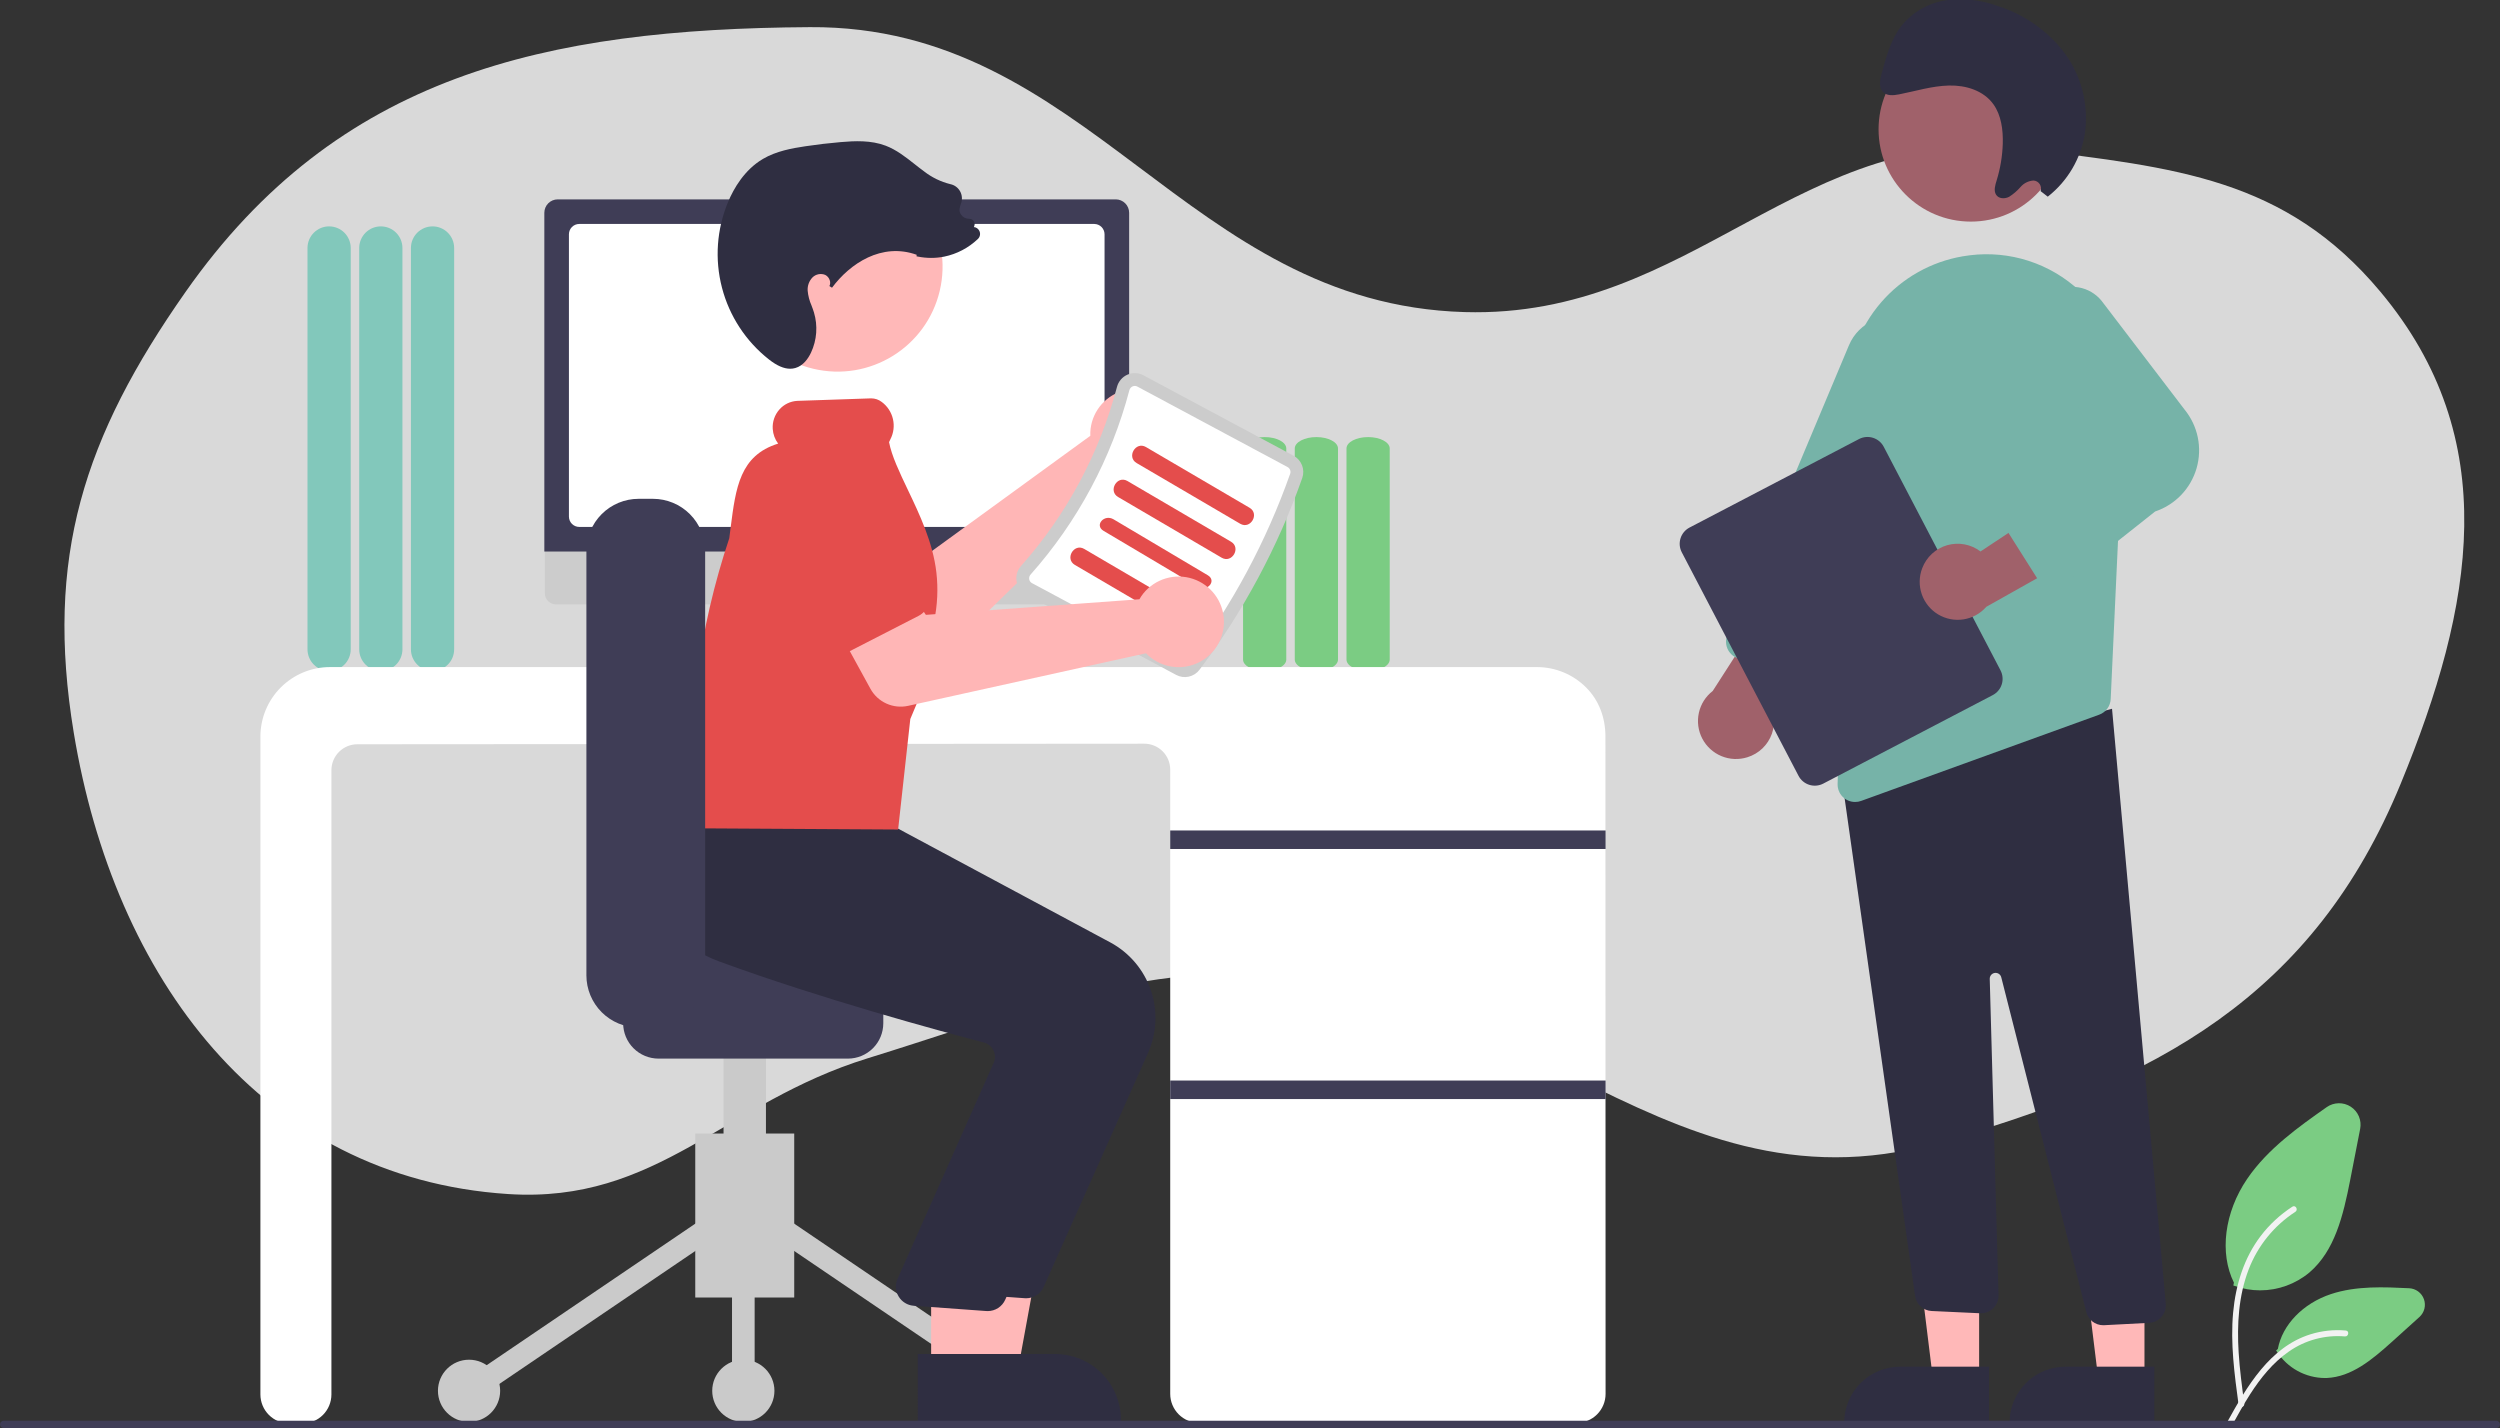 <svg width="737" height="421" viewBox="0 0 737 421" fill="none" xmlns="http://www.w3.org/2000/svg">
<rect x="0" y="0" width="737" height="421" fill="#333333" stroke="none"/>
<g clip-path="url(#clip0_54_235)">
<path d="M149.743 352.002C76.965 347.226 33.614 287.965 21.743 216.002C13.218 164.323 24.657 128.878 54.743 86.002C99.573 22.116 160.699 8.499 238.743 8.002C320.942 7.48 349.578 89.612 431.743 92.002C499.198 93.965 530.783 35.619 597.743 44.002C641.205 49.444 673.639 52.406 701.743 86.002C738.107 129.473 729.285 178.582 707.743 231.002C682.031 293.572 635.898 318.813 570.743 337.002C487.715 360.182 441.552 278.767 355.743 287.002C315.673 290.848 294.198 300.1 255.743 312.002C213.477 325.085 193.893 354.9 149.743 352.002Z" fill="#D9D9D9"/>
<path d="M121.142 191.423V73.108C121.142 71.418 121.813 69.798 123.008 68.603C124.203 67.408 125.824 66.737 127.514 66.737C129.204 66.737 130.824 67.408 132.019 68.603C133.214 69.798 133.885 71.418 133.885 73.108V191.423C133.885 193.113 133.214 194.733 132.019 195.928C130.824 197.123 129.204 197.794 127.514 197.794C125.824 197.794 124.203 197.123 123.008 195.928C121.813 194.733 121.142 193.113 121.142 191.423Z" fill="#82C8BB"/>
<path d="M105.896 191.423V73.108C105.896 71.418 106.567 69.798 107.762 68.603C108.957 67.408 110.577 66.737 112.267 66.737C113.957 66.737 115.578 67.408 116.773 68.603C117.968 69.798 118.639 71.418 118.639 73.108V191.423C118.639 193.113 117.968 194.733 116.773 195.928C115.578 197.123 113.957 197.794 112.267 197.794C110.577 197.794 108.957 197.123 107.762 195.928C106.567 194.733 105.896 193.113 105.896 191.423Z" fill="#82C8BB"/>
<path d="M90.649 191.423V73.108C90.649 71.418 91.32 69.798 92.515 68.603C93.71 67.408 95.331 66.737 97.021 66.737C98.71 66.737 100.331 67.408 101.526 68.603C102.721 69.798 103.392 71.418 103.392 73.108V191.423C103.392 193.113 102.721 194.733 101.526 195.928C100.331 197.123 98.71 197.794 97.021 197.794C95.331 197.794 93.71 197.123 92.515 195.928C91.32 194.733 90.649 193.113 90.649 191.423Z" fill="#82C8BB"/>
<path d="M666.289 380.396C663.723 380.398 661.176 379.956 658.761 379.089L658.389 378.955L658.56 378.131C654.235 369.394 655.747 357.424 662.432 347.581C668.509 338.634 677.75 332.129 685.903 326.39C686.938 325.662 688.166 325.26 689.431 325.236C690.696 325.211 691.939 325.566 693.001 326.254C694.063 326.942 694.895 327.931 695.389 329.096C695.884 330.26 696.019 331.546 695.777 332.787L692.861 347.744C690.757 358.534 688.254 368.746 680.831 375.114C676.753 378.525 671.606 380.395 666.289 380.396Z" fill="#7BCC83"/>
<path d="M685.383 406.241C682.559 406.225 679.784 405.503 677.31 404.141C674.836 402.78 672.741 400.822 671.216 398.446L671.005 398.117L671.509 397.672C672.813 390.557 678.948 384.217 687.186 381.49C694.673 379.012 702.938 379.418 710.225 379.774C711.188 379.821 712.116 380.153 712.89 380.727C713.664 381.301 714.25 382.093 714.574 383.001C714.898 383.909 714.946 384.892 714.71 385.827C714.474 386.762 713.966 387.606 713.25 388.251L705.051 395.651C699.093 401.028 693.15 405.882 685.982 406.23C685.782 406.238 685.582 406.242 685.383 406.241Z" fill="#7BCC83"/>
<path d="M659.937 414.152C658.727 405.137 657.482 396.006 658.331 386.894C659.085 378.802 661.5 370.899 666.418 364.418C669.016 360.996 672.192 358.054 675.803 355.725C676.741 355.12 677.605 356.64 676.671 357.243C670.411 361.306 665.596 367.244 662.915 374.208C659.92 381.993 659.439 390.481 659.955 398.751C660.268 403.753 660.929 408.722 661.595 413.685C661.649 413.907 661.617 414.142 661.506 414.342C661.395 414.542 661.212 414.693 660.995 414.766C660.885 414.795 660.771 414.802 660.658 414.787C660.545 414.772 660.437 414.735 660.339 414.678C660.24 414.621 660.154 414.545 660.085 414.455C660.017 414.365 659.966 414.262 659.937 414.152Z" fill="#F2F2F2"/>
<path d="M656.516 419.334C662.343 408.793 669.103 397.079 681.182 393.335C684.536 392.298 688.06 391.926 691.557 392.24C692.658 392.337 692.383 394.073 691.284 393.976C685.411 393.482 679.551 395.067 674.727 398.453C670.058 401.701 666.424 406.217 663.347 411.005C661.463 413.939 659.775 416.996 658.086 420.05C657.547 421.026 655.97 420.321 656.516 419.334Z" fill="#F2F2F2"/>
<path d="M396.945 194.442V132.203C396.945 130.355 399.803 128.852 403.317 128.852C406.83 128.852 409.688 130.355 409.688 132.203V194.442C409.688 196.29 406.83 197.793 403.317 197.793C399.803 197.793 396.945 196.29 396.945 194.442Z" fill="#7BCC83"/>
<path d="M381.698 194.442V132.203C381.698 130.355 384.557 128.852 388.07 128.852C391.583 128.852 394.442 130.355 394.442 132.203V194.442C394.442 196.29 391.583 197.793 388.07 197.793C384.557 197.793 381.698 196.29 381.698 194.442Z" fill="#7BCC83"/>
<path d="M366.452 194.442V132.203C366.452 130.355 369.31 128.852 372.824 128.852C376.337 128.852 379.196 130.355 379.196 132.203V194.442C379.196 196.29 376.337 197.793 372.824 197.793C369.31 197.793 366.452 196.29 366.452 194.442Z" fill="#7BCC83"/>
<path d="M464.776 419.467L353.53 419.467C351.263 419.464 349.09 418.562 347.488 416.96C345.885 415.357 344.984 413.185 344.981 410.918V226.878C344.979 224.853 344.173 222.912 342.741 221.48C341.309 220.048 339.368 219.243 337.342 219.241L105.342 219.409C103.317 219.411 101.375 220.217 99.943 221.649C98.511 223.08 97.706 225.022 97.703 227.047V411.087C97.701 413.353 96.799 415.526 95.196 417.128C93.594 418.731 91.421 419.632 89.154 419.635H85.317C83.05 419.632 80.877 418.731 79.274 417.128C77.672 415.526 76.77 413.353 76.768 411.087V217.134C76.774 211.705 78.933 206.5 82.773 202.661C86.612 198.822 91.818 196.662 97.248 196.656H453.108C458.538 196.662 463.744 198.822 467.583 202.661C471.423 206.5 473.275 211.634 473.281 217.063L473.325 410.918C473.323 413.185 472.421 415.357 470.818 416.96C469.215 418.563 467.042 419.464 464.776 419.467Z" fill="white"/>
<path d="M473.326 244.822H344.981V250.282H473.326V244.822Z" fill="#3F3D56"/>
<path d="M473.325 318.541H344.981V324.002H473.325V318.541Z" fill="#3F3D56"/>
<path d="M269.542 195.757L265.853 194.204L263.323 175.715H229.625L226.883 194.129L223.582 195.779C223.425 195.858 223.298 195.988 223.223 196.147C223.148 196.307 223.13 196.488 223.17 196.66C223.211 196.831 223.308 196.984 223.447 197.094C223.585 197.203 223.756 197.263 223.933 197.263H269.238C269.419 197.263 269.594 197.2 269.734 197.086C269.874 196.971 269.97 196.812 270.006 196.635C270.042 196.457 270.015 196.273 269.931 196.113C269.846 195.953 269.709 195.828 269.542 195.757Z" fill="#E6E6E6"/>
<path d="M329.424 178.175H163.894C163.025 178.173 162.193 177.827 161.58 177.212C160.966 176.597 160.622 175.764 160.622 174.896V151.557H332.697V174.896C332.697 175.764 332.352 176.597 331.739 177.212C331.125 177.827 330.293 178.173 329.424 178.175Z" fill="#CCCCCC"/>
<path d="M332.869 162.588H160.47V62.726C160.471 61.678 160.888 60.673 161.629 59.932C162.371 59.191 163.376 58.774 164.424 58.773H328.916C329.964 58.774 330.969 59.191 331.71 59.932C332.451 60.673 332.868 61.678 332.869 62.726V162.588Z" fill="#3F3D56"/>
<path d="M322.573 155.34H170.767C169.959 155.339 169.184 155.018 168.613 154.446C168.042 153.875 167.72 153.101 167.719 152.293V69.069C167.72 68.26 168.042 67.486 168.613 66.915C169.184 66.343 169.959 66.022 170.767 66.021H322.573C323.381 66.022 324.155 66.343 324.727 66.915C325.298 67.486 325.62 68.261 325.621 69.069V152.293C325.62 153.101 325.298 153.875 324.727 154.446C324.155 155.018 323.381 155.339 322.573 155.34Z" fill="white"/>
<path d="M321.51 126.366C321.427 127.065 321.399 127.77 321.427 128.473L270.387 165.6L256.365 159.396L244.234 179.331L267.99 192.727C269.909 193.809 272.127 194.24 274.312 193.954C276.497 193.668 278.53 192.682 280.106 191.142L331.476 140.973C334.105 141.641 336.876 141.493 339.419 140.549C341.962 139.604 344.157 137.907 345.712 135.685C347.268 133.462 348.109 130.819 348.125 128.106C348.141 125.394 347.331 122.74 345.802 120.499C344.274 118.259 342.099 116.536 339.567 115.561C337.035 114.586 334.267 114.405 331.629 115.042C328.992 115.679 326.611 117.104 324.804 119.126C322.996 121.149 321.847 123.674 321.51 126.366Z" fill="#FFB6B6"/>
<path d="M268.737 166.958L253.853 191.757C253.429 192.462 252.858 193.068 252.18 193.534C251.501 193.999 250.73 194.312 249.919 194.453C249.108 194.593 248.276 194.557 247.48 194.347C246.684 194.137 245.943 193.758 245.307 193.236L223.022 174.936C219.424 172.748 216.841 169.224 215.838 165.135C214.835 161.047 215.495 156.727 217.672 153.124C219.849 149.521 223.366 146.927 227.452 145.913C231.539 144.898 235.86 145.545 239.471 147.711L266.022 158.723C266.782 159.038 267.465 159.514 268.025 160.117C268.585 160.72 269.008 161.437 269.265 162.219C269.523 163 269.609 163.828 269.518 164.646C269.427 165.464 269.16 166.252 268.737 166.958Z" fill="#6C63FF"/>
<path d="M353.586 197.483C366.525 180.274 376.754 161.186 383.918 140.882C384.333 139.667 384.303 138.345 383.835 137.15C383.366 135.955 382.488 134.966 381.358 134.357L337.079 110.635C336.363 110.248 335.568 110.03 334.754 109.997C333.941 109.964 333.131 110.117 332.385 110.444C331.626 110.774 330.952 111.273 330.415 111.903C329.878 112.532 329.491 113.276 329.284 114.077C324.131 133.643 314.443 151.72 301.006 166.848C300.452 167.463 300.047 168.197 299.82 168.993C299.594 169.789 299.552 170.627 299.697 171.441C299.838 172.243 300.159 173.002 300.637 173.661C301.115 174.32 301.737 174.861 302.456 175.243L346.735 198.966C347.868 199.57 349.178 199.752 350.432 199.481C351.687 199.209 352.804 198.501 353.586 197.483Z" fill="#CCCCCC"/>
<path d="M204.963 382.507H234.138V334.165H204.963V382.507Z" fill="#CACACA"/>
<path d="M232.676 359.745L228.932 365.263L298.953 412.77L302.698 407.253L232.676 359.745Z" fill="#CACACA"/>
<path d="M206.425 359.745L136.404 407.253L140.148 412.771L210.17 365.263L206.425 359.745Z" fill="#CACACA"/>
<path d="M300.825 419.18C305.889 419.18 309.995 415.075 309.995 410.011C309.995 404.948 305.889 400.843 300.825 400.843C295.761 400.843 291.656 404.948 291.656 410.011C291.656 415.075 295.761 419.18 300.825 419.18Z" fill="#CACACA"/>
<path d="M219.134 419.18C224.198 419.18 228.303 415.075 228.303 410.011C228.303 404.948 224.198 400.843 219.134 400.843C214.07 400.843 209.964 404.948 209.964 410.011C209.964 415.075 214.07 419.18 219.134 419.18Z" fill="#CACACA"/>
<path d="M138.276 419.18C143.34 419.18 147.445 415.075 147.445 410.011C147.445 404.948 143.34 400.843 138.276 400.843C133.212 400.843 129.106 404.948 129.106 410.011C129.106 415.075 133.212 419.18 138.276 419.18Z" fill="#CACACA"/>
<path d="M222.468 362.504H215.799V410.012H222.468V362.504Z" fill="#CACACA"/>
<path d="M213.298 355.836H225.802V291.659H213.298V355.836Z" fill="#CACACA"/>
<path d="M183.707 301.66V286.658C183.71 283.895 184.808 281.247 186.762 279.294C188.715 277.341 191.364 276.242 194.126 276.239H249.977C252.739 276.242 255.388 277.341 257.341 279.294C259.294 281.247 260.393 283.896 260.396 286.658V301.66C260.393 304.422 259.294 307.071 257.341 309.024C255.388 310.977 252.739 312.075 249.976 312.079H194.126C191.364 312.075 188.715 310.977 186.762 309.024C184.808 307.071 183.71 304.422 183.707 301.66Z" fill="#3F3D56"/>
<path d="M284.579 404.21L300.024 404.209L307.373 364.154L284.577 364.155L284.579 404.21Z" fill="#FFB8B8"/>
<path d="M280.64 419.18L330.444 419.178V418.548C330.444 416.003 329.942 413.483 328.968 411.131C327.994 408.779 326.566 406.643 324.766 404.843C322.966 403.043 320.829 401.616 318.477 400.641C316.125 399.667 313.605 399.166 311.059 399.166H311.057L280.639 399.167L280.64 419.18Z" fill="#2F2E41"/>
<path d="M307.681 379.371L338.474 310.329C341.045 304.51 341.329 297.936 339.27 291.916C337.211 285.897 332.96 280.874 327.363 277.848L260.572 242.037L230.094 239.445L201.98 236.89L201.778 237.233C201.518 237.671 195.474 248.111 199.56 259.558C202.659 268.24 210.721 275.022 223.521 279.716C253.399 290.669 287.913 300.031 301.365 303.547C301.959 303.699 302.515 303.975 302.995 304.357C303.475 304.739 303.869 305.218 304.151 305.764C304.433 306.302 304.601 306.894 304.643 307.501C304.686 308.107 304.602 308.716 304.398 309.289L275.79 373.553C275.492 374.368 275.384 375.241 275.476 376.104C275.568 376.967 275.857 377.798 276.321 378.532C276.784 379.266 277.41 379.883 278.151 380.337C278.891 380.791 279.725 381.068 280.59 381.148L301.966 382.705C302.147 382.722 302.328 382.73 302.508 382.73C303.602 382.73 304.674 382.412 305.592 381.816C306.51 381.22 307.235 380.371 307.681 379.371Z" fill="#2F2E41"/>
<path d="M274.5 404.21L289.945 404.209L297.294 364.154L274.498 364.155L274.5 404.21Z" fill="#FFB8B8"/>
<path d="M270.561 419.18L320.364 419.178V418.548C320.364 416.003 319.863 413.483 318.889 411.131C317.915 408.779 316.487 406.643 314.687 404.843C312.887 403.043 310.75 401.616 308.398 400.641C306.046 399.667 303.526 399.166 300.98 399.166H300.978L270.56 399.167L270.561 419.18Z" fill="#2F2E41"/>
<path d="M296.342 383.15L327.135 314.108C329.706 308.289 329.99 301.715 327.931 295.696C325.872 289.676 321.621 284.654 316.024 281.627L249.233 245.817L218.755 243.225L196.735 241.315L196.738 241.013C196.479 241.451 190.434 251.89 194.52 263.337C197.62 272.02 199.382 278.802 212.182 283.495C242.06 294.448 276.574 303.81 290.026 307.326C290.62 307.478 291.176 307.754 291.656 308.136C292.136 308.518 292.53 308.998 292.812 309.543C293.094 310.082 293.262 310.673 293.304 311.28C293.347 311.887 293.263 312.496 293.059 313.069L264.451 377.333C264.153 378.148 264.045 379.02 264.137 379.884C264.229 380.747 264.518 381.577 264.982 382.311C265.445 383.045 266.071 383.663 266.812 384.116C267.552 384.57 268.386 384.848 269.251 384.928L290.627 386.484C290.808 386.501 290.989 386.51 291.169 386.51C292.263 386.509 293.335 386.192 294.253 385.596C295.171 384.999 295.896 384.15 296.342 383.15Z" fill="#2F2E41"/>
<path d="M277.026 85.769C280.98 69.144 270.708 52.463 254.081 48.51C237.455 44.556 220.771 54.828 216.817 71.452C212.864 88.076 223.136 104.757 239.763 108.711C256.389 112.664 273.072 102.393 277.026 85.769Z" fill="#FFB8B8"/>
<path d="M350.564 195.213C350.326 195.51 349.992 195.715 349.618 195.792C349.245 195.869 348.857 195.813 348.521 195.635L304.241 171.912C304.026 171.8 303.84 171.639 303.698 171.443C303.555 171.247 303.46 171.021 303.419 170.782C303.373 170.529 303.386 170.27 303.457 170.023C303.528 169.777 303.655 169.55 303.829 169.361C317.662 153.788 327.635 135.178 332.941 115.036C333.002 114.787 333.12 114.556 333.286 114.36C333.452 114.164 333.66 114.01 333.896 113.908C334.118 113.809 334.359 113.763 334.602 113.773C334.845 113.783 335.082 113.849 335.295 113.966L379.573 137.688C379.908 137.87 380.17 138.162 380.313 138.516C380.455 138.869 380.47 139.262 380.354 139.625C373.318 159.565 363.272 178.311 350.564 195.213Z" fill="white"/>
<path d="M335.073 136.505L365.614 154.403C368.652 156.184 371.404 151.466 368.37 149.688L337.83 131.789C334.791 130.009 332.039 134.727 335.073 136.505Z" fill="#E44D4C"/>
<path d="M329.612 146.516L360.152 164.414C363.191 166.195 365.943 161.477 362.909 159.699L332.368 141.801C329.33 140.02 326.578 144.738 329.612 146.516Z" fill="#E44D4C"/>
<path d="M325.321 156.488L353.096 172.975C355.859 174.615 358.815 171.224 356.056 169.586L328.281 153.099C325.517 151.459 322.561 154.85 325.321 156.488Z" fill="#E44D4C"/>
<path d="M316.868 166.538L347.409 184.437C350.447 186.218 353.199 181.5 350.165 179.722L319.625 161.823C316.586 160.042 313.834 164.76 316.868 166.538Z" fill="#E44D4C"/>
<path d="M264.764 244.543L203.528 244.177L203.512 243.742C202.344 213.022 206.099 185.194 214.991 158.669C215.117 157.676 215.253 156.615 215.386 155.573C216.905 143.706 218.111 134.284 229.397 130.775C228.457 129.525 227.903 128.027 227.803 126.466C227.731 125.429 227.867 124.388 228.203 123.403C228.538 122.419 229.065 121.511 229.755 120.733C230.415 119.981 231.217 119.368 232.116 118.929C233.015 118.491 233.993 118.235 234.991 118.178L256.787 117.436C257.933 117.428 259.047 117.806 259.952 118.509C261.611 119.741 262.778 121.524 263.242 123.538C263.706 125.553 263.438 127.666 262.486 129.501C262.229 130.012 262.131 130.244 262.093 130.346C262.868 134.405 265.167 139.227 267.6 144.329C271.084 151.635 275.032 159.915 276.047 168.773C276.595 173.556 276.368 178.396 275.372 183.107C274.918 185.645 274.813 188.234 275.061 190.8C275.261 194.606 275.448 198.199 273.297 201.674C272.749 202.617 272.121 203.621 271.385 204.734L268.358 211.967L264.764 244.543Z" fill="#E44D4C"/>
<path d="M172.87 287.534V162.428C172.874 158.351 174.496 154.443 177.379 151.56C180.262 148.677 184.171 147.056 188.248 147.051H192.502C196.579 147.056 200.488 148.677 203.371 151.56C206.254 154.443 207.876 158.351 207.88 162.428V287.534C207.876 291.611 206.254 295.519 203.371 298.402C200.488 301.284 196.579 302.906 192.502 302.91H188.248C184.171 302.906 180.262 301.284 177.379 298.402C174.496 295.519 172.874 291.611 172.87 287.534Z" fill="#3F3D56"/>
<path d="M337.081 174.914C336.641 175.465 336.246 176.049 335.898 176.661L272.948 181.257L264.314 168.586L243.487 179.115L256.591 203.031C257.65 204.963 259.306 206.499 261.313 207.41C263.319 208.32 265.567 208.555 267.718 208.08L337.834 192.581C339.714 194.536 342.146 195.873 344.804 196.413C347.463 196.952 350.223 196.67 352.717 195.603C355.212 194.536 357.322 192.735 358.768 190.44C360.213 188.144 360.926 185.463 360.811 182.753C360.695 180.043 359.757 177.432 358.121 175.268C356.486 173.104 354.23 171.489 351.654 170.638C349.078 169.787 346.304 169.74 343.701 170.504C341.097 171.268 338.789 172.807 337.081 174.914Z" fill="#FFB6B6"/>
<path d="M270.83 181.538L245.096 194.745C244.364 195.121 243.559 195.335 242.737 195.372C241.915 195.408 241.094 195.268 240.332 194.959C239.569 194.65 238.881 194.18 238.316 193.582C237.751 192.984 237.322 192.271 237.057 191.491L227.791 164.187C225.89 160.438 225.552 156.09 226.85 152.093C228.148 148.096 230.976 144.775 234.716 142.858C223.308 148.712 247.066 132.082 256.134 149.745L272.871 173.111C273.35 173.78 273.68 174.545 273.837 175.352C273.993 176.16 273.974 176.992 273.781 177.792C273.587 178.592 273.223 179.341 272.714 179.987C272.204 180.634 271.562 181.163 270.83 181.538Z" fill="#E44D4C"/>
<path d="M232.943 108.703C231.081 108.703 229.026 107.805 226.709 105.987C219.891 100.634 215.017 93.192 212.836 84.804C210.655 76.415 211.287 67.543 214.634 59.548C216.319 55.524 219.469 50.055 224.913 46.85C228.826 44.547 233.422 43.716 237.424 43.117C240.888 42.597 244.396 42.184 247.849 41.89C251.975 41.537 256.742 41.299 261.089 42.95C264.275 44.161 266.986 46.298 269.608 48.366C270.521 49.086 271.466 49.831 272.413 50.521C274.706 52.31 277.351 53.594 280.175 54.29C280.771 54.414 281.333 54.664 281.824 55.023C282.315 55.383 282.723 55.844 283.021 56.374C283.325 56.914 283.509 57.513 283.561 58.129C283.614 58.746 283.533 59.367 283.325 59.95C282.916 61.097 282.547 62.13 283.293 63.25C283.57 63.645 283.939 63.965 284.369 64.184C284.798 64.403 285.275 64.513 285.757 64.505C286.011 64.501 286.262 64.561 286.488 64.678C286.713 64.796 286.906 64.968 287.048 65.179C287.192 65.388 287.283 65.629 287.312 65.881C287.341 66.134 287.309 66.389 287.217 66.626L287.097 66.934C287.417 66.964 287.725 67.071 287.995 67.247C288.265 67.422 288.488 67.66 288.645 67.941C288.879 68.341 288.969 68.808 288.901 69.266C288.833 69.724 288.611 70.145 288.271 70.46C285.51 73.088 282.067 74.89 278.333 75.66C275.778 76.162 273.15 76.155 270.597 75.643L270.186 75.563L270.237 75.108C259.911 71.425 250.59 77.674 245.276 84.818L244.509 84.334C244.641 84.068 244.717 83.778 244.734 83.481C244.751 83.184 244.707 82.887 244.606 82.608C244.499 82.273 244.327 81.962 244.1 81.693C243.873 81.424 243.595 81.203 243.282 81.042C242.649 80.781 241.953 80.713 241.282 80.847C240.61 80.981 239.994 81.311 239.509 81.795C239.016 82.311 238.636 82.925 238.393 83.597C238.151 84.268 238.05 84.983 238.099 85.696C238.239 87.206 238.623 88.683 239.238 90.069C239.488 90.732 239.746 91.418 239.956 92.11C241.132 96.038 240.819 100.262 239.076 103.974C238.271 105.667 236.817 107.826 234.455 108.495C233.963 108.634 233.455 108.704 232.943 108.703Z" fill="#2F2E41"/>
<path d="M583.446 406.778L569.866 406.777L563.404 354.398L583.45 354.4L583.446 406.778Z" fill="#FFB8B8"/>
<path d="M543.672 419.386L586.357 419.388L586.357 402.899L560.165 402.898C555.791 402.897 551.596 404.634 548.503 407.727C545.41 410.819 543.673 415.013 543.672 419.386Z" fill="#2F2E41"/>
<path d="M632.19 406.778L618.609 406.777L612.147 354.398L632.193 354.4L632.19 406.778Z" fill="#FFB8B8"/>
<path d="M592.416 419.386L635.1 419.388L635.101 402.899L608.908 402.898C604.534 402.897 600.339 404.634 597.246 407.727C594.153 410.819 592.416 415.013 592.416 419.386Z" fill="#2F2E41"/>
<path d="M620.322 390.669L633.588 389.971C634.272 389.936 634.942 389.764 635.559 389.467C636.177 389.171 636.729 388.754 637.184 388.243C637.639 387.731 637.989 387.134 638.211 386.486C638.434 385.839 638.526 385.153 638.482 384.47L622.627 208.945L549.611 228.646L542.576 226.727L564.575 382.113C564.762 383.282 565.343 384.352 566.221 385.146C567.099 385.94 568.221 386.412 569.403 386.482L583.704 387.148C584.419 387.188 585.134 387.079 585.805 386.828C586.476 386.577 587.087 386.19 587.6 385.69C588.114 385.191 588.518 384.591 588.788 383.928C589.057 383.264 589.186 382.552 589.167 381.836L586.575 288.576C586.563 288.145 586.713 287.725 586.995 287.399C587.278 287.072 587.672 286.864 588.101 286.814C588.529 286.764 588.961 286.876 589.311 287.128C589.661 287.381 589.903 287.755 589.991 288.178L614.98 386.55C615.215 387.718 615.849 388.767 616.772 389.519C617.695 390.272 618.85 390.681 620.041 390.677C620.134 390.677 620.228 390.675 620.322 390.669Z" fill="#2F2E41"/>
<path d="M581.008 65.329C565.981 65.329 553.799 53.149 553.799 38.124C553.799 23.099 565.981 10.919 581.008 10.919C596.035 10.919 608.217 23.099 608.217 38.124C608.217 53.149 596.035 65.329 581.008 65.329Z" fill="#A0616A"/>
<path d="M626.309 118.051L623.317 182.59L622.236 206.071C622.192 207.093 621.845 208.079 621.239 208.903C620.632 209.727 619.793 210.351 618.83 210.696L548.666 236.109C548.1 236.32 547.499 236.425 546.894 236.42C546.203 236.423 545.519 236.287 544.881 236.02C544.244 235.753 543.667 235.36 543.185 234.865C542.702 234.37 542.325 233.783 542.075 233.139C541.824 232.495 541.706 231.807 541.728 231.116L544.604 115.071C544.793 105.55 548.299 96.393 554.516 89.18C560.733 81.966 569.273 77.147 578.662 75.553C579.341 75.45 580.031 75.346 580.722 75.254C586.544 74.531 592.454 75.093 598.036 76.9C603.618 78.707 608.736 81.714 613.031 85.712C617.478 89.801 620.972 94.817 623.266 100.405C625.56 105.993 626.599 112.017 626.309 118.051Z" fill="#76B3A8"/>
<path d="M515.15 223.231C516.809 222.716 518.325 221.821 519.577 220.616C520.829 219.411 521.782 217.93 522.36 216.292C522.937 214.653 523.124 212.902 522.905 211.179C522.686 209.455 522.067 207.807 521.097 206.365L544.891 174.731L524.358 173.46L504.912 203.696C502.83 205.305 501.381 207.596 500.82 210.167C500.258 212.737 500.62 215.424 501.842 217.754C503.063 220.085 505.066 221.911 507.5 222.912C509.933 223.914 512.641 224.027 515.15 223.231Z" fill="#A0616A"/>
<path d="M531.879 200.64C532.509 200.385 533.082 200.006 533.566 199.527C534.049 199.049 534.432 198.479 534.694 197.851L570.54 112.457C571.243 110.786 571.61 108.991 571.62 107.178C571.629 105.364 571.281 103.566 570.596 101.887C569.91 100.207 568.9 98.68 567.624 97.391C566.347 96.102 564.829 95.078 563.157 94.376C561.484 93.674 559.689 93.308 557.875 93.3C556.061 93.292 554.263 93.641 552.584 94.328C550.905 95.015 549.378 96.026 548.09 97.303C546.802 98.581 545.779 100.099 545.078 101.772L509.232 187.167C508.702 188.433 508.696 189.857 509.215 191.128C509.735 192.398 510.737 193.411 512.002 193.943L527.916 200.621C528.542 200.886 529.215 201.025 529.895 201.028C530.576 201.031 531.25 200.899 531.879 200.64Z" fill="#76B3A8"/>
<path d="M589.756 197.628L555.327 131.713C554.663 130.446 553.523 129.493 552.157 129.065C550.792 128.636 549.312 128.767 548.043 129.428L498.068 155.524C496.801 156.188 495.848 157.328 495.419 158.693C494.991 160.058 495.121 161.538 495.783 162.807L530.212 228.722C530.876 229.989 532.016 230.942 533.381 231.37C534.747 231.799 536.226 231.668 537.496 231.007L587.47 204.911C588.738 204.247 589.691 203.108 590.119 201.742C590.548 200.377 590.417 198.897 589.756 197.628Z" fill="#3F3D56"/>
<path d="M566.667 167.514C567.279 165.888 568.262 164.427 569.539 163.249C570.816 162.071 572.351 161.207 574.021 160.727C575.691 160.247 577.45 160.164 579.157 160.485C580.865 160.805 582.474 161.521 583.856 162.573L616.845 140.693L616.901 161.261L585.566 178.886C583.836 180.869 581.463 182.18 578.864 182.588C576.264 182.997 573.604 182.477 571.349 181.121C569.094 179.764 567.389 177.657 566.533 175.169C565.677 172.681 565.724 169.971 566.667 167.514Z" fill="#A0616A"/>
<path d="M608.375 172.139L635.336 150.786C638.252 149.807 640.888 148.135 643.016 145.913C645.143 143.691 646.7 140.986 647.553 138.031C648.405 135.075 648.527 131.956 647.909 128.943C647.29 125.93 645.95 123.111 644.002 120.73L619.523 88.653C617.822 86.575 615.43 85.178 612.783 84.718C610.137 84.257 607.414 84.765 605.111 86.147C602.808 87.53 601.079 89.695 600.242 92.246C599.404 94.798 599.512 97.566 600.547 100.044L619.916 131.723L591.452 145.222C590.79 145.536 590.202 145.986 589.728 146.544C589.253 147.102 588.902 147.754 588.698 148.458C588.494 149.161 588.441 149.9 588.544 150.625C588.647 151.35 588.902 152.046 589.294 152.665L600.784 170.846C601.172 171.459 601.685 171.985 602.289 172.387C602.894 172.79 603.576 173.062 604.292 173.184C604.32 173.189 604.349 173.193 604.377 173.198C605.081 173.304 605.798 173.265 606.486 173.083C607.174 172.901 607.817 172.579 608.375 172.139Z" fill="#76B3A8"/>
<path d="M601.568 56.341C601.685 56 601.722 55.636 601.676 55.278C601.631 54.92 601.504 54.577 601.305 54.276C601.107 53.974 600.842 53.722 600.531 53.539C600.22 53.356 599.871 53.246 599.511 53.219C598.775 53.259 598.053 53.448 597.392 53.774C596.73 54.101 596.141 54.558 595.661 55.118C594.676 56.253 593.53 57.237 592.258 58.039C590.942 58.703 589.157 58.608 588.407 57.343C587.702 56.156 588.185 54.565 588.612 53.186C589.697 49.676 590.304 46.036 590.417 42.364C590.54 38.265 589.962 33.988 587.692 30.791C584.763 26.666 579.526 25.099 574.57 25.213C569.614 25.326 564.738 26.856 559.828 27.823C558.133 28.157 556.141 28.328 555.008 27.014C553.802 25.618 554.245 23.358 554.758 21.472C556.088 16.579 557.5 11.52 560.591 7.568C563.933 3.462 568.707 0.775 573.952 0.047C578.987 -0.576 584.098 0.004 588.865 1.74C596.632 4.188 603.466 8.948 608.454 15.385C613.596 22.23 615.817 30.832 614.634 39.31C613.477 46.695 609.563 53.366 603.682 57.979L601.568 56.341Z" fill="#2F2E41"/>
<path d="M735.916 421H1.084C0.797 420.999 0.522 420.884 0.319 420.681C0.117 420.478 0.003 420.203 0.003 419.916C0.003 419.629 0.117 419.354 0.319 419.151C0.522 418.948 0.797 418.833 1.084 418.833H735.916C736.203 418.833 736.479 418.947 736.682 419.15C736.886 419.353 737 419.629 737 419.916C737 420.204 736.886 420.479 736.682 420.682C736.479 420.886 736.203 421 735.916 421Z" fill="#3F3D56"/>
</g>
<defs>
<clipPath id="clip0_54_235">
<rect width="737" height="421" fill="white"/>
</clipPath>
</defs>
</svg>

